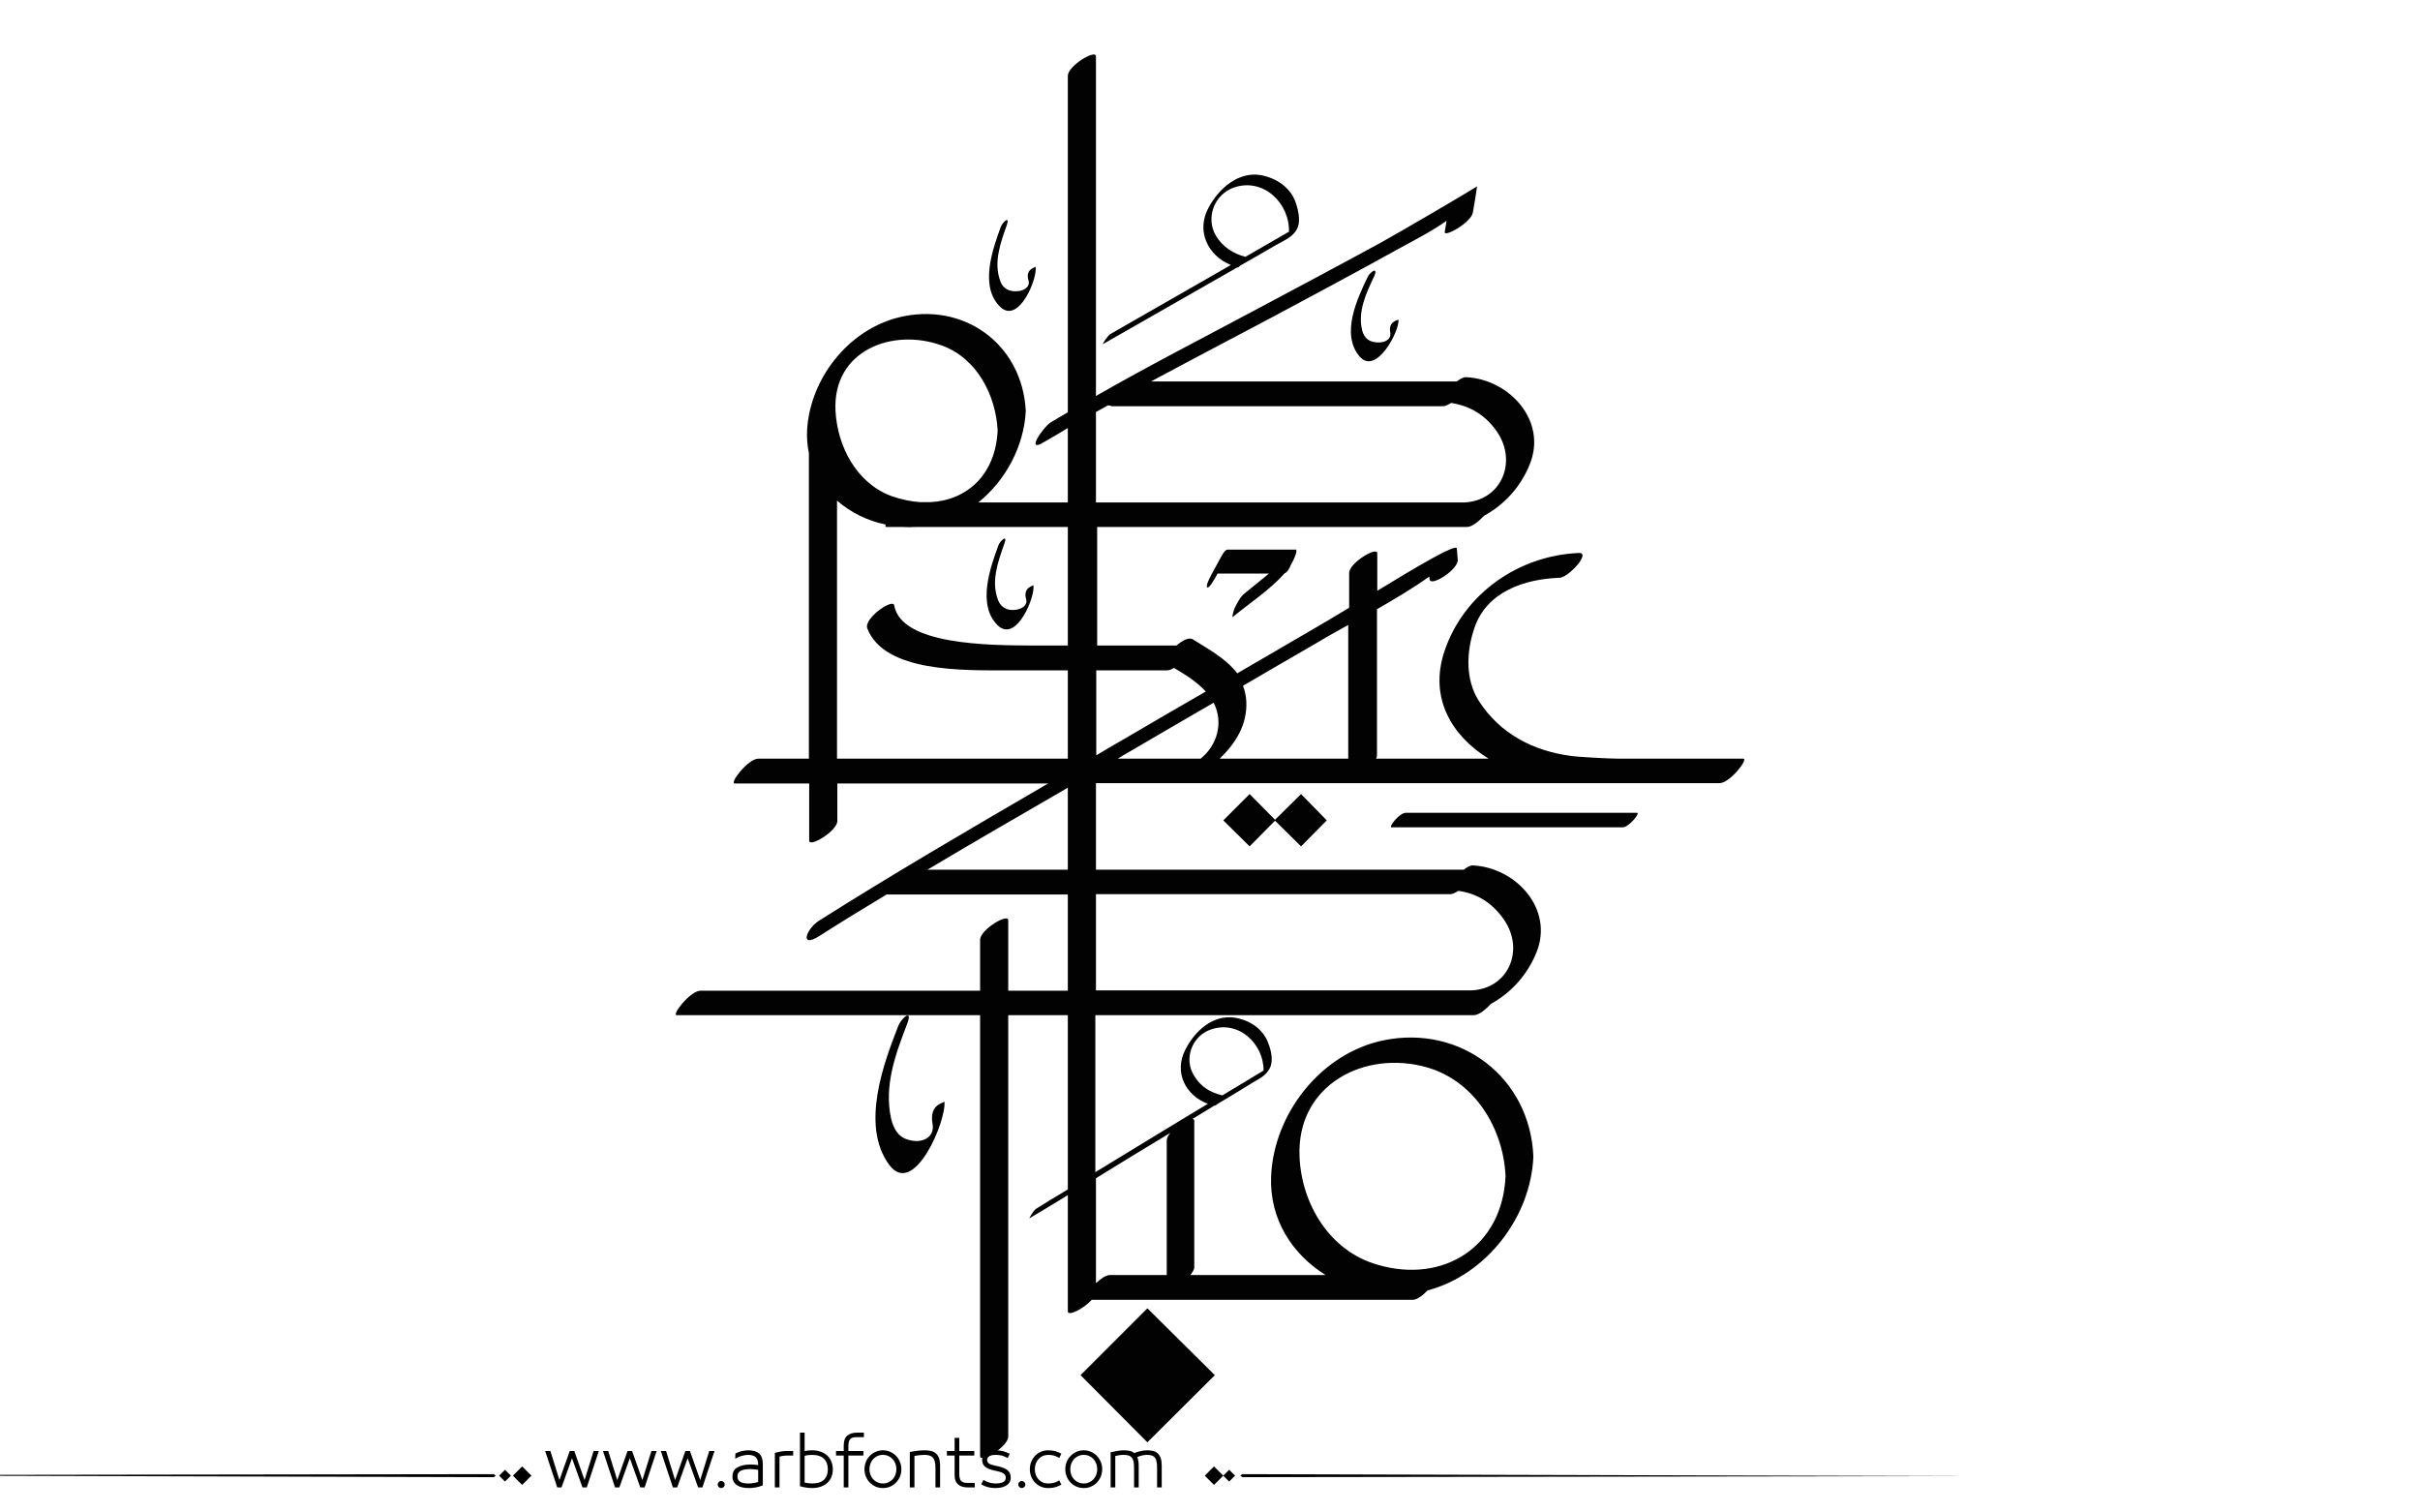 <?xml version="1.0" encoding="utf-8"?>
<!-- Generator: Adobe Illustrator 21.0.0, SVG Export Plug-In . SVG Version: 6.00 Build 0)  -->
<svg version="1.1" id="Layer_1" xmlns="http://www.w3.org/2000/svg" xmlns:xlink="http://www.w3.org/1999/xlink" x="0px" y="0px"
	 viewBox="0 0 800 500" style="enable-background:new 0 0 800 500;" xml:space="preserve">
<style type="text/css">
	.st0{fill:#020202;}
</style>
<g>
	<path fill="#000000" class="st0" d="M576.3,250.8H535c-3.2,0-13.9-0.6-15.6-0.9c-12.4-1.6-23.6-7.3-30.6-18.3c-4.5-7.2-4-16.3-1.4-24
		c4.1-12.1,16.7-16.2,28.2-16.6c2.9-0.1,10.4-8.3,6.4-8.2c-19.9,0.8-38.1,13.4-44.5,32.5c-5.2,15.6,2.6,28.1,14.6,35.5h-37.2
		c0.2-0.4,0.3-0.8,0.3-1.1v-48.3c5.9-3.4,11.8-6.9,17.3-10.8c0,0.3,0.1,0.6,0.1,0.9c0.2,2.7,9.6-3.2,9.3-6.5l-0.3-3.7
		c-0.2-1.7-13.2,6-26.3,14v-12.4c0-2.4-9.3,3.2-9.3,6.5v11.5c-4.5,2.7-8.6,5.2-11.6,6.9c-8.5,4.9-16.9,9.9-25.4,14.8
		c-3.6-4.8-9.5-8-14.6-11.2c-1.3-0.9-3.5,0.3-5.5,2h-26.2v-39.2H485c1.6,0,3.8-1.8,5.6-3.7c6.8-3.7,12.2-9.7,15.1-17
		c5.9-14.5-6.9-28.1-20.9-28.8c-0.9-0.1-2.1,0.5-3.2,1.4H380.5c13.2-7.1,26.6-14.1,39.8-21.1c13.8-7.4,27.7-14.8,41.4-22.4
		c5.8-3.2,11.4-6,16.5-9.6l-0.6,3.7c-0.3,1.9,8.8-3.1,9.3-6.5c0.5-2.8,1-5.8,1.4-8.6c-2.6,1.7-26.3,15.6-32,18.7
		c-13.2,7.2-26.4,14.2-39.7,21.3c-18.1,9.7-36.5,19.1-54.3,29.3V18.6c0-2.4-9.3,3.1-9.3,6.5v111.2c-1.9,1.1-3.8,2.2-5.6,3.3
		c-2.7,1.7-8.6,10.5-2.2,6.5c2.6-1.5,5.2-3,7.8-4.6v24.6h-29.6c9.1-7.3,15.1-18.6,15.7-30.2c-1.1-22.3-20.8-36.4-42.3-30.9
		c-16.7,4.3-29.1,20.5-30,37.3c-0.1,2.7,0.1,5.1,0.6,7.5c0,0.1,0,0.1,0,0.2v100.8h-14.6h-2.1c-3.4,0-9.7,8.2-7.8,8.2h2.1h22.5v18.9
		c0,2.4,9.3-3.2,9.3-6.5v-12.4h69.7c-25.4,14.8-51,29.7-75.8,45.4c-4.1,2.6-6.6,9.3,0.2,5c7.3-4.7,14.8-9.2,22.2-13.7H353v31.8
		h-19.7v-23.3c0-2.4-9.3,3.1-9.3,6.5v16.8h-92.4c-3.4,0-9.7,8.1-7.9,8.1H324v145.8c0,2.4,9.3-3.1,9.3-6.5V335.6H353v57.6
		c-4.2,2.5-7.8,4.7-10.5,6.4c-0.8,0.5-2.6,3.5-2.1,3.1c3.3-1.9,7.6-4.6,12.6-7.6v38.4c0,1.8,5.3-0.9,7.9-3.8H467
		c1.4,0,3.3-1.4,4.9-3.1c19.6-5.2,34.2-24.4,35-44.3c-1.1-26.1-24-43.6-49.5-38.4c-20.8,4.3-36.3,24.3-37.2,44.9
		c-0.6,14.4,7.1,25.9,18,32.7h-44.7c0.7-0.9,1.3-1.8,1.3-2.5v-48.5c0-0.4-0.2-0.5-0.6-0.6c2.8-1.7,5.3-3.2,7.2-4.4
		c0.3,0,0.7-0.2,1-0.5c3.7-2.2,7.5-4.5,11.2-6.8c2.1-1.3,4.3-2.2,5.7-4.3c1.9-2.6,1-6.5-0.1-9.2c-1.8-4.8-6.4-7.6-11.2-8.3
		c-7.2-1-13.1,4.6-16.1,10.5c-4,7.6,0.1,15.3,7.4,18c-7.9,4.7-23.6,14.3-37.2,22.6v-51.9h125.1c1.6,0,3.9-1.8,5.6-3.7
		c6.8-3.7,12.2-9.8,15.1-17c5.9-14.5-6.9-28.1-20.9-28.8c-0.9-0.1-2,0.5-3.1,1.4H362.3v-28.6h206.1
		C571.9,258.9,578.1,250.8,576.3,250.8 M429.6,382.3c-1-23.7,21.6-35.4,42.3-29.4c15.7,4.6,25.1,20.2,25.8,35.9
		c-1,23.3-20.5,35.7-42.3,29.3C439.5,413.6,430.2,397.9,429.6,382.3 M394.8,355.7c-3.6-5.6-0.8-13.1,5.3-15.3
		c9.3-3.4,17.7,4.7,17.6,13.5c-4.5,2.7-9,5.5-13.6,8.2C400.1,361.2,396.9,359.2,394.8,355.7 M386.9,374.5c-0.7,0.8-1.2,1.8-1.2,2.5
		v44.5h-18.1h-0.7c-1.3,0-3,1.2-4.6,2.7v-34.7C370.4,384.5,379.2,379.1,386.9,374.5 M385.9,221.6c0.6,0,1.4-0.3,2.2-0.8
		c3.7,2.2,7.6,4.6,10.5,7.8c-9.2,5.3-18.3,10.6-27.5,16c-3,1.7-5.9,3.4-8.7,5.1v-28.1H385.9z M362.3,136.2c1.3-0.7,2.5-1.4,3.8-2.1
		c0.5-0.3,1.2,0.2,1.6,0.2H477c0.8,0,1.7-0.5,2.7-1.1c6.4,1,11.5,4.1,15.3,9.7c6.6,9.9,1.3,22.6-10.9,23.2h-0.1H362.3V136.2z
		 M311.3,114.2c11.7,4.2,17.9,16.5,18.5,28.1c-0.7,14.8-10.3,23.1-22.2,23.7h-3.4c-3.1-0.2-6.3-0.9-9.5-2
		c-11.6-4.3-17.9-16.5-18.5-28.2C275.2,115.8,295.1,108.3,311.3,114.2 M276.7,165.5c4.5,3.9,10.1,6.7,16.1,7.9
		c-0.1,0.3-0.1,0.5-0.1,0.6c0,0.1,0.1,0.2,0.3,0.2h5c1.7,0.1,3.4,0.1,5,0h50v39.2h-12.1c-13.8-0.1-43-0.1-45.3-13.3
		c-0.4-2.4-10.1,4.3-8.9,7.6c5.6,14.7,32.2,13.9,46.3,13.9H353v29.2h-76.3V165.5z M479.4,295.6c0.8,0,1.7-0.5,2.7-1.1
		c6.4,0.9,11.4,4.1,15.2,9.7c6.7,9.9,1.4,22.6-10.8,23.2c0,0-0.1,0-0.1,0H362.3v-31.8H479.4z M306.6,287.5
		c15.4-9.2,30.9-18.1,46.4-27.1v27.1H306.6z M396.9,250.8h-27.4c1.4-0.9,2.9-1.7,4.4-2.6c9.1-5.3,18.1-10.6,27.3-15.9
		C404.5,238.7,402.5,246.3,396.9,250.8 M403.2,250.8c5.2-5,9.2-11.2,8.8-19c-0.1-1.8-0.5-3.6-1.1-5.1c8.5-4.9,16.9-9.9,25.3-14.7
		c3.1-1.9,6.3-3.6,9.5-5.4v44.2H403.2z"/>
	<path fill="#000000" class="st0" d="M408.3,200.7c-0.2,0.2-1.3,3.7-0.7,3.2c5.6-4.6,12.2-8.9,17.1-14.4c0.8-0.3,1.5-1.4,2-2.7
		c0.7-1.2,1.3-2.5,1.7-3.7c0.2-0.8,0.2-1.2,0.1-1.3c0-0.1,0.1-0.1,0.1-0.1h-22.8c-1.1,0-2.3,2.8-2.8,3.6l-2.5,4.6
		c-0.2,0.4-2.1,3.8-1.4,4.3c0.7,0.4,2.6-3.2,2.8-3.5c0.2-0.3,0.4-0.8,0.6-1.1h17c-2.7,2.2-5.4,4.4-8.1,6.6
		C410,197.3,409.1,199.2,408.3,200.7"/>
	<path fill="#000000" class="st0" d="M541.2,268.7h-76.1h-0.4c-2.1,0-5.8,4.8-4.7,4.8h0.4h76C538.5,273.5,542.3,268.7,541.2,268.7"/>
	<path fill="#000000" class="st0" d="M364.7,113.7c14.8-8.4,29.5-16.9,44.3-25.3c0.3,0.1,0.6-0.2,1-0.6c4-2.3,8.1-4.6,12-6.9
		c2.3-1.3,4.6-2.2,6.2-4.3c2.1-2.7,1.1-6.8,0.1-9.7c-1.7-5-6.5-8.1-11.5-9c-7.5-1.3-13.9,4.5-17.2,10.6c-4.4,7.9-0.2,16.1,7.3,19.1
		c-13.3,7.6-26.5,15.2-39.8,22.8C366.2,110.9,364.1,114.1,364.7,113.7 M402,78c-3.6-6-0.5-13.8,5.9-16c9.8-3.4,18.5,5.3,18.2,14.6
		c-4.8,2.8-9.6,5.5-14.4,8.3C407.6,83.8,404.3,81.7,402,78"/>
	<path fill="#000000" class="st0" d="M342.3,88.1c0.1,0.4-3.5,0.7-2.3,4.6c0.7,2.3-2,4-5.4,3.5c-2.3-0.3-3.5-1.9-4-3.5c-2.1-5.9,0-12.1,2.2-18.2
		c1.2-3.4-1.4-1.1-2,0.6c-2.5,6.9-7.2,19.6-0.1,26.4C336.9,107.3,343.2,91.6,342.3,88.1"/>
	<path fill="#000000" class="st0" d="M341.6,193.4c0.1,0.3-3.5,0.7-2.4,4.6c0.7,2.3-2,4-5.4,3.6c-2.3-0.4-3.5-2-4-3.6c-2.1-5.9,0-12.1,2.2-18.2
		c1.3-3.4-1.4-1.1-2,0.6c-2.5,6.9-7.2,19.6-0.1,26.4C336.1,212.6,342.4,196.9,341.6,193.4"/>
	<path fill="#000000" class="st0" d="M452.1,91.6c-3.2,6.7-9.1,18.8-2.6,26.3c5.5,6.3,13.3-8.7,12.8-12.3c0.1,0.3-3.5,0.4-2.7,4.4
		c0.4,2.4-2.4,3.8-5.7,3c-2.3-0.5-3.2-2.3-3.6-3.8c-1.5-6.1,1.2-12.1,4-17.9C455.7,87.9,452.8,90,452.1,91.6"/>
	<path fill="#000000" class="st0" d="M308.3,371.7c0.7,4.2-3.4,6.6-8.3,5c-3.4-1-4.7-4.1-5.4-6.8c-2.4-10.8,1.3-21.1,5.2-31.2
		c2.2-5.6-1.9-2.2-2.9,0.6c-4.5,11.5-12.6,32.6-3,45.7c8.2,11.3,19.1-14.7,18.3-20.9C312.3,364.7,307,364.7,308.3,371.7"/>
	<polygon class="st0" points="357.2,454.6 379.3,476.8 401.6,454.6 379.3,432.5 	"/>
	<polygon class="st0" points="413.1,262.5 404.4,271.2 413.1,279.8 421.5,271.3 430.1,279.8 438.6,271.2 430.1,262.5 421.5,271 	"/>
</g>
<path fill="#000000" d="M273.602,481.306c-0.578-0.576-1.301-1.03-2.174-1.362c-0.873-0.331-1.885-0.497-3.039-0.497
	c-0.663,0-1.463,0.079-2.4,0.238v-6.077h-1.535v17.711c0.706,0.202,1.402,0.354,2.087,0.454s1.301,0.151,1.849,0.151
	c1.153,0,2.166-0.162,3.039-0.486s1.596-0.764,2.174-1.319c0.576-0.555,1.006-1.211,1.287-1.968s0.42-1.561,0.42-2.411
	s-0.139-1.657-0.42-2.422C274.608,482.554,274.178,481.883,273.602,481.306z M272.391,489.167c-0.852,0.829-2.17,1.243-3.958,1.243
	c-0.39,0-0.805-0.032-1.244-0.097c-0.439-0.065-0.84-0.134-1.2-0.206v-8.845c0.447-0.115,0.887-0.194,1.319-0.237
	c0.433-0.044,0.808-0.065,1.125-0.065c0.894,0,1.668,0.112,2.325,0.335c0.656,0.224,1.199,0.545,1.633,0.963
	c0.432,0.418,0.752,0.919,0.961,1.503s0.314,1.243,0.314,1.979C273.667,487.195,273.241,488.338,272.391,489.167z M247.392,479.446
	c-0.62,0-1.297,0.079-2.033,0.238c-0.735,0.158-1.485,0.433-2.249,0.821l-0.065,1.73c0.548-0.303,0.973-0.52,1.276-0.649
	s0.624-0.237,0.962-0.324c0.338-0.086,0.677-0.158,1.016-0.216s0.667-0.087,0.984-0.087c1.139,0,1.982,0.249,2.53,0.746
	s0.822,1.33,0.822,2.498v0.13c-0.332-0.044-0.732-0.087-1.2-0.13c-0.469-0.043-0.876-0.065-1.222-0.065
	c-1.831,0-3.302,0.311-4.412,0.931c-1.11,0.619-1.665,1.644-1.665,3.07c0,0.707,0.155,1.305,0.465,1.795
	c0.31,0.49,0.713,0.88,1.211,1.168s1.067,0.497,1.708,0.627c0.641,0.13,1.308,0.194,2,0.194c0.807,0,1.6-0.072,2.378-0.216
	c0.779-0.145,1.536-0.368,2.271-0.671v-7.028c0-1.585-0.397-2.742-1.189-3.471C250.189,479.811,248.992,479.446,247.392,479.446z
	 M250.636,489.892c-0.375,0.144-0.858,0.267-1.449,0.367c-0.591,0.102-1.183,0.151-1.773,0.151c-0.505,0-0.984-0.035-1.438-0.108
	c-0.454-0.071-0.84-0.197-1.157-0.378c-0.317-0.18-0.57-0.414-0.757-0.703c-0.188-0.288-0.281-0.663-0.281-1.124
	c0-0.52,0.111-0.934,0.335-1.244c0.224-0.31,0.533-0.551,0.93-0.724c0.396-0.174,0.85-0.296,1.362-0.368
	c0.511-0.072,1.041-0.108,1.589-0.108c0.476,0,0.984,0.029,1.524,0.087c0.541,0.058,0.912,0.108,1.114,0.151V489.892z
	 M258.032,479.868c-0.649,0.122-1.276,0.263-1.881,0.422v11.418h1.535v-10.186c0.202-0.072,0.563-0.147,1.082-0.228
	c0.519-0.079,1.002-0.118,1.449-0.118h1.989v-1.492H260C259.336,479.685,258.681,479.746,258.032,479.868z M-77.92,487.667
	l241.145,0.656l0.663-0.433l-0.632-0.564L-77.92,487.667z M164.994,487.825l1.95,1.95l1.95-1.95l-1.95-1.95L164.994,487.825z
	 M169.559,487.825l3.057,3.057l3.057-3.057l-3.057-3.057L169.559,487.825z M212.359,489.286l-3.395-9.602h-1.514l-3.396,9.602
	l-2.984-9.602h-1.73l3.979,12.023h1.428l3.46-9.645l3.46,9.645h1.427l3.979-12.023h-1.73L212.359,489.286z M238.418,489.589
	c-0.317,0-0.591,0.115-0.822,0.346c-0.231,0.23-0.346,0.505-0.346,0.822c0,0.316,0.115,0.591,0.346,0.821
	c0.23,0.23,0.504,0.346,0.822,0.346c0.317,0,0.591-0.115,0.822-0.346c0.23-0.23,0.346-0.505,0.346-0.821
	c0-0.317-0.116-0.592-0.346-0.822C239.009,489.704,238.735,489.589,238.418,489.589z M193.243,489.286l-3.395-9.602h-1.514
	l-3.396,9.602l-2.984-9.602h-1.73l3.979,12.023h1.428l3.46-9.645l3.46,9.645h1.427l3.979-12.023h-1.73L193.243,489.286z
	 M231.476,489.286l-3.395-9.602h-1.514l-3.396,9.602l-2.984-9.602h-1.73l3.979,12.023h1.428l3.46-9.645l3.46,9.645h1.427
	l3.979-12.023h-1.73L231.476,489.286z M382.732,480.474c-0.426-0.396-0.938-0.667-1.535-0.812c-0.598-0.144-1.271-0.216-2.021-0.216
	c-0.664,0-1.393,0.09-2.184,0.271c-0.793,0.181-1.471,0.4-2.033,0.659c-0.346-0.331-0.818-0.569-1.416-0.714
	c-0.6-0.144-1.273-0.216-2.023-0.216c-0.635,0-1.268,0.058-1.902,0.173l-2.465,0.454v11.635h1.535v-10.38
	c0.447-0.102,0.883-0.188,1.309-0.26c0.424-0.072,0.896-0.108,1.416-0.108c0.605,0,1.125,0.058,1.557,0.173
	c0.434,0.116,0.789,0.321,1.07,0.616c0.281,0.296,0.494,0.711,0.639,1.244s0.217,1.24,0.217,2.119v6.596h1.535v-7.201
	c0-0.663-0.055-1.243-0.162-1.741c-0.109-0.497-0.213-0.861-0.314-1.092c0.086-0.043,0.281-0.119,0.584-0.228
	c0.303-0.107,0.602-0.197,0.898-0.27c0.295-0.072,0.586-0.126,0.875-0.162s0.547-0.055,0.779-0.055c0.59,0,1.102,0.058,1.535,0.173
	c0.432,0.116,0.781,0.317,1.049,0.605c0.266,0.289,0.471,0.703,0.615,1.244c0.145,0.54,0.217,1.251,0.217,2.13v6.596h1.535v-7.201
	c0-0.995-0.111-1.816-0.336-2.466C383.482,481.393,383.158,480.87,382.732,480.474z M280.1,474.581
	c-0.785,0.648-1.18,1.729-1.18,3.243v1.86h-2.551v1.492h2.551v10.531h1.537v-10.531h4.973v-1.492h-4.973v-1.471
	c0-0.635,0.045-1.149,0.141-1.546c0.094-0.396,0.24-0.707,0.443-0.931c0.201-0.223,0.475-0.385,0.82-0.486
	c0.346-0.101,0.779-0.151,1.299-0.151h2.422v-1.492h-2.271C281.956,473.607,280.885,473.932,280.1,474.581z M398.273,487.825
	l3.057,3.057l3.057-3.057l-3.057-3.057L398.273,487.825z M343.322,482.322c0.389-0.418,0.854-0.749,1.395-0.994
	s1.135-0.368,1.783-0.368c0.736,0,1.373,0.076,1.914,0.228s1.121,0.414,1.74,0.789l0.715-1.405c-0.707-0.39-1.393-0.674-2.055-0.854
	c-0.664-0.181-1.436-0.271-2.314-0.271c-0.85,0-1.639,0.155-2.367,0.465c-0.729,0.311-1.367,0.746-1.914,1.309
	c-0.549,0.563-0.98,1.222-1.297,1.979c-0.317,0.757-0.476,1.59-0.476,2.498s0.158,1.74,0.476,2.497
	c0.316,0.757,0.748,1.413,1.297,1.969c0.547,0.555,1.186,0.987,1.914,1.297c0.729,0.311,1.518,0.465,2.367,0.465
	c0.879,0,1.65-0.09,2.314-0.27c0.662-0.181,1.348-0.466,2.055-0.854l-0.715-1.406c-0.619,0.375-1.199,0.639-1.74,0.79
	s-1.178,0.227-1.914,0.227c-0.648,0-1.242-0.119-1.783-0.356c-0.541-0.238-1.006-0.565-1.395-0.984
	c-0.391-0.418-0.693-0.915-0.908-1.492c-0.217-0.576-0.324-1.203-0.324-1.881s0.107-1.305,0.324-1.882
	C342.628,483.238,342.931,482.741,343.322,482.322z M404.387,487.825l1.949,1.95l1.951-1.95l-1.951-1.95L404.387,487.825z
	 M410.701,487.326l-0.664,0.433l0.633,0.564l241.176-0.341L410.701,487.326z M362.611,481.295c-0.549-0.569-1.193-1.02-1.936-1.352
	c-0.742-0.331-1.547-0.497-2.412-0.497c-0.863,0-1.668,0.166-2.41,0.497c-0.742,0.332-1.389,0.782-1.936,1.352
	c-0.549,0.57-0.977,1.229-1.287,1.979c-0.311,0.749-0.465,1.557-0.465,2.422s0.154,1.672,0.465,2.422s0.738,1.409,1.287,1.979
	c0.547,0.569,1.193,1.017,1.936,1.341s1.547,0.486,2.41,0.486c0.865,0,1.67-0.162,2.412-0.486s1.387-0.771,1.936-1.341
	c0.547-0.569,0.977-1.229,1.287-1.979c0.309-0.75,0.465-1.557,0.465-2.422s-0.156-1.673-0.465-2.422
	C363.587,482.524,363.158,481.865,362.611,481.295z M362.394,487.523c-0.217,0.569-0.52,1.067-0.908,1.492
	c-0.389,0.426-0.857,0.765-1.406,1.017c-0.547,0.252-1.152,0.378-1.816,0.378c-0.662,0-1.268-0.126-1.816-0.378
	c-0.547-0.252-1.016-0.591-1.404-1.017c-0.391-0.425-0.693-0.923-0.908-1.492c-0.217-0.569-0.324-1.179-0.324-1.827
	c0-0.649,0.107-1.262,0.324-1.839c0.215-0.576,0.518-1.077,0.908-1.503c0.389-0.425,0.857-0.764,1.404-1.016
	c0.549-0.252,1.154-0.379,1.816-0.379c0.664,0,1.27,0.127,1.816,0.379c0.549,0.252,1.018,0.591,1.406,1.016
	c0.389,0.426,0.691,0.927,0.908,1.503c0.217,0.577,0.324,1.189,0.324,1.839C362.718,486.345,362.611,486.954,362.394,487.523z
	 M296.221,481.295c-0.547-0.569-1.191-1.02-1.936-1.352c-0.742-0.331-1.545-0.497-2.41-0.497s-1.67,0.166-2.412,0.497
	c-0.742,0.332-1.387,0.782-1.936,1.352c-0.547,0.57-0.977,1.229-1.285,1.979c-0.311,0.749-0.465,1.557-0.465,2.422
	s0.154,1.672,0.465,2.422c0.309,0.75,0.738,1.409,1.285,1.979c0.549,0.569,1.193,1.017,1.936,1.341s1.547,0.486,2.412,0.486
	s1.668-0.162,2.41-0.486c0.744-0.324,1.389-0.771,1.936-1.341c0.549-0.569,0.977-1.229,1.287-1.979s0.465-1.557,0.465-2.422
	s-0.154-1.673-0.465-2.422C297.198,482.524,296.77,481.865,296.221,481.295z M296.006,487.523c-0.217,0.569-0.52,1.067-0.908,1.492
	c-0.391,0.426-0.859,0.765-1.406,1.017c-0.549,0.252-1.154,0.378-1.816,0.378c-0.664,0-1.27-0.126-1.816-0.378
	c-0.549-0.252-1.018-0.591-1.406-1.017c-0.389-0.425-0.691-0.923-0.908-1.492s-0.324-1.179-0.324-1.827
	c0-0.649,0.107-1.262,0.324-1.839c0.217-0.576,0.52-1.077,0.908-1.503c0.389-0.425,0.857-0.764,1.406-1.016
	c0.547-0.252,1.152-0.379,1.816-0.379c0.662,0,1.268,0.127,1.816,0.379c0.547,0.252,1.016,0.591,1.406,1.016
	c0.389,0.426,0.691,0.927,0.908,1.503c0.215,0.577,0.324,1.189,0.324,1.839C296.331,486.345,296.221,486.954,296.006,487.523z
	 M309.381,480.463c-0.455-0.39-0.996-0.656-1.623-0.801c-0.627-0.144-1.309-0.216-2.043-0.216c-0.707,0-1.465,0.047-2.271,0.141
	s-1.701,0.234-2.682,0.422v11.699h1.535v-10.402c1.184-0.23,2.293-0.346,3.33-0.346c0.592,0,1.111,0.062,1.559,0.184
	c0.445,0.123,0.818,0.332,1.113,0.628c0.295,0.295,0.525,0.713,0.691,1.254s0.25,1.251,0.25,2.13v6.553h1.535v-7.201
	c0-0.995-0.119-1.82-0.357-2.477C310.18,481.375,309.834,480.852,309.381,480.463z M318.516,490.054
	c-0.346-0.108-0.619-0.277-0.82-0.509c-0.203-0.23-0.35-0.547-0.443-0.951c-0.096-0.403-0.141-0.922-0.141-1.557v-5.86h4.973v-1.492
	h-4.973v-4.347h-1.537v4.347h-2.551v1.492h2.551v6.466c0,0.764,0.109,1.405,0.326,1.925c0.215,0.519,0.525,0.937,0.93,1.254
	c0.402,0.317,0.867,0.544,1.395,0.682c0.525,0.137,1.105,0.205,1.74,0.205h2.271v-1.492h-2.422
	C319.295,490.216,318.862,490.162,318.516,490.054z M337.784,489.589c-0.316,0-0.59,0.115-0.82,0.346s-0.346,0.505-0.346,0.822
	c0,0.316,0.115,0.591,0.346,0.821s0.504,0.346,0.82,0.346c0.318,0,0.592-0.115,0.822-0.346s0.346-0.505,0.346-0.821
	c0-0.317-0.115-0.592-0.346-0.822S338.102,489.589,337.784,489.589z M333.178,486.106c-0.346-0.303-0.785-0.565-1.318-0.789
	c-0.533-0.223-1.182-0.422-1.947-0.595l-0.799-0.173c-1.053-0.216-1.781-0.461-2.184-0.735c-0.404-0.273-0.607-0.678-0.607-1.211
	c0-0.504,0.238-0.904,0.715-1.2c0.475-0.295,1.174-0.443,2.098-0.443c0.793,0,1.477,0.076,2.055,0.228
	c0.576,0.151,1.217,0.421,1.924,0.811l0.691-1.405c-1.412-0.765-2.969-1.146-4.67-1.146c-0.635,0-1.223,0.076-1.764,0.228
	c-0.539,0.151-1.008,0.364-1.404,0.638s-0.711,0.605-0.941,0.994c-0.23,0.39-0.346,0.815-0.346,1.276
	c0,0.462,0.072,0.88,0.217,1.254c0.143,0.375,0.381,0.707,0.713,0.995s0.758,0.537,1.275,0.746c0.52,0.209,1.146,0.4,1.883,0.573
	l0.908,0.194c1.008,0.217,1.729,0.49,2.162,0.822c0.432,0.331,0.648,0.771,0.648,1.318c0,0.39-0.086,0.707-0.26,0.952
	c-0.172,0.245-0.414,0.436-0.725,0.573c-0.311,0.137-0.678,0.237-1.102,0.303c-0.426,0.064-0.877,0.097-1.352,0.097
	c-0.592,0-1.223-0.09-1.893-0.271c-0.67-0.18-1.352-0.479-2.045-0.897l-0.734,1.471c0.779,0.433,1.539,0.742,2.281,0.93
	s1.539,0.281,2.391,0.281c0.748,0,1.434-0.072,2.053-0.216c0.621-0.145,1.158-0.36,1.611-0.648c0.455-0.289,0.805-0.649,1.049-1.082
	c0.246-0.433,0.369-0.93,0.369-1.492c0-0.476-0.072-0.915-0.217-1.318C333.77,486.763,333.526,486.41,333.178,486.106z"/>
</svg>

